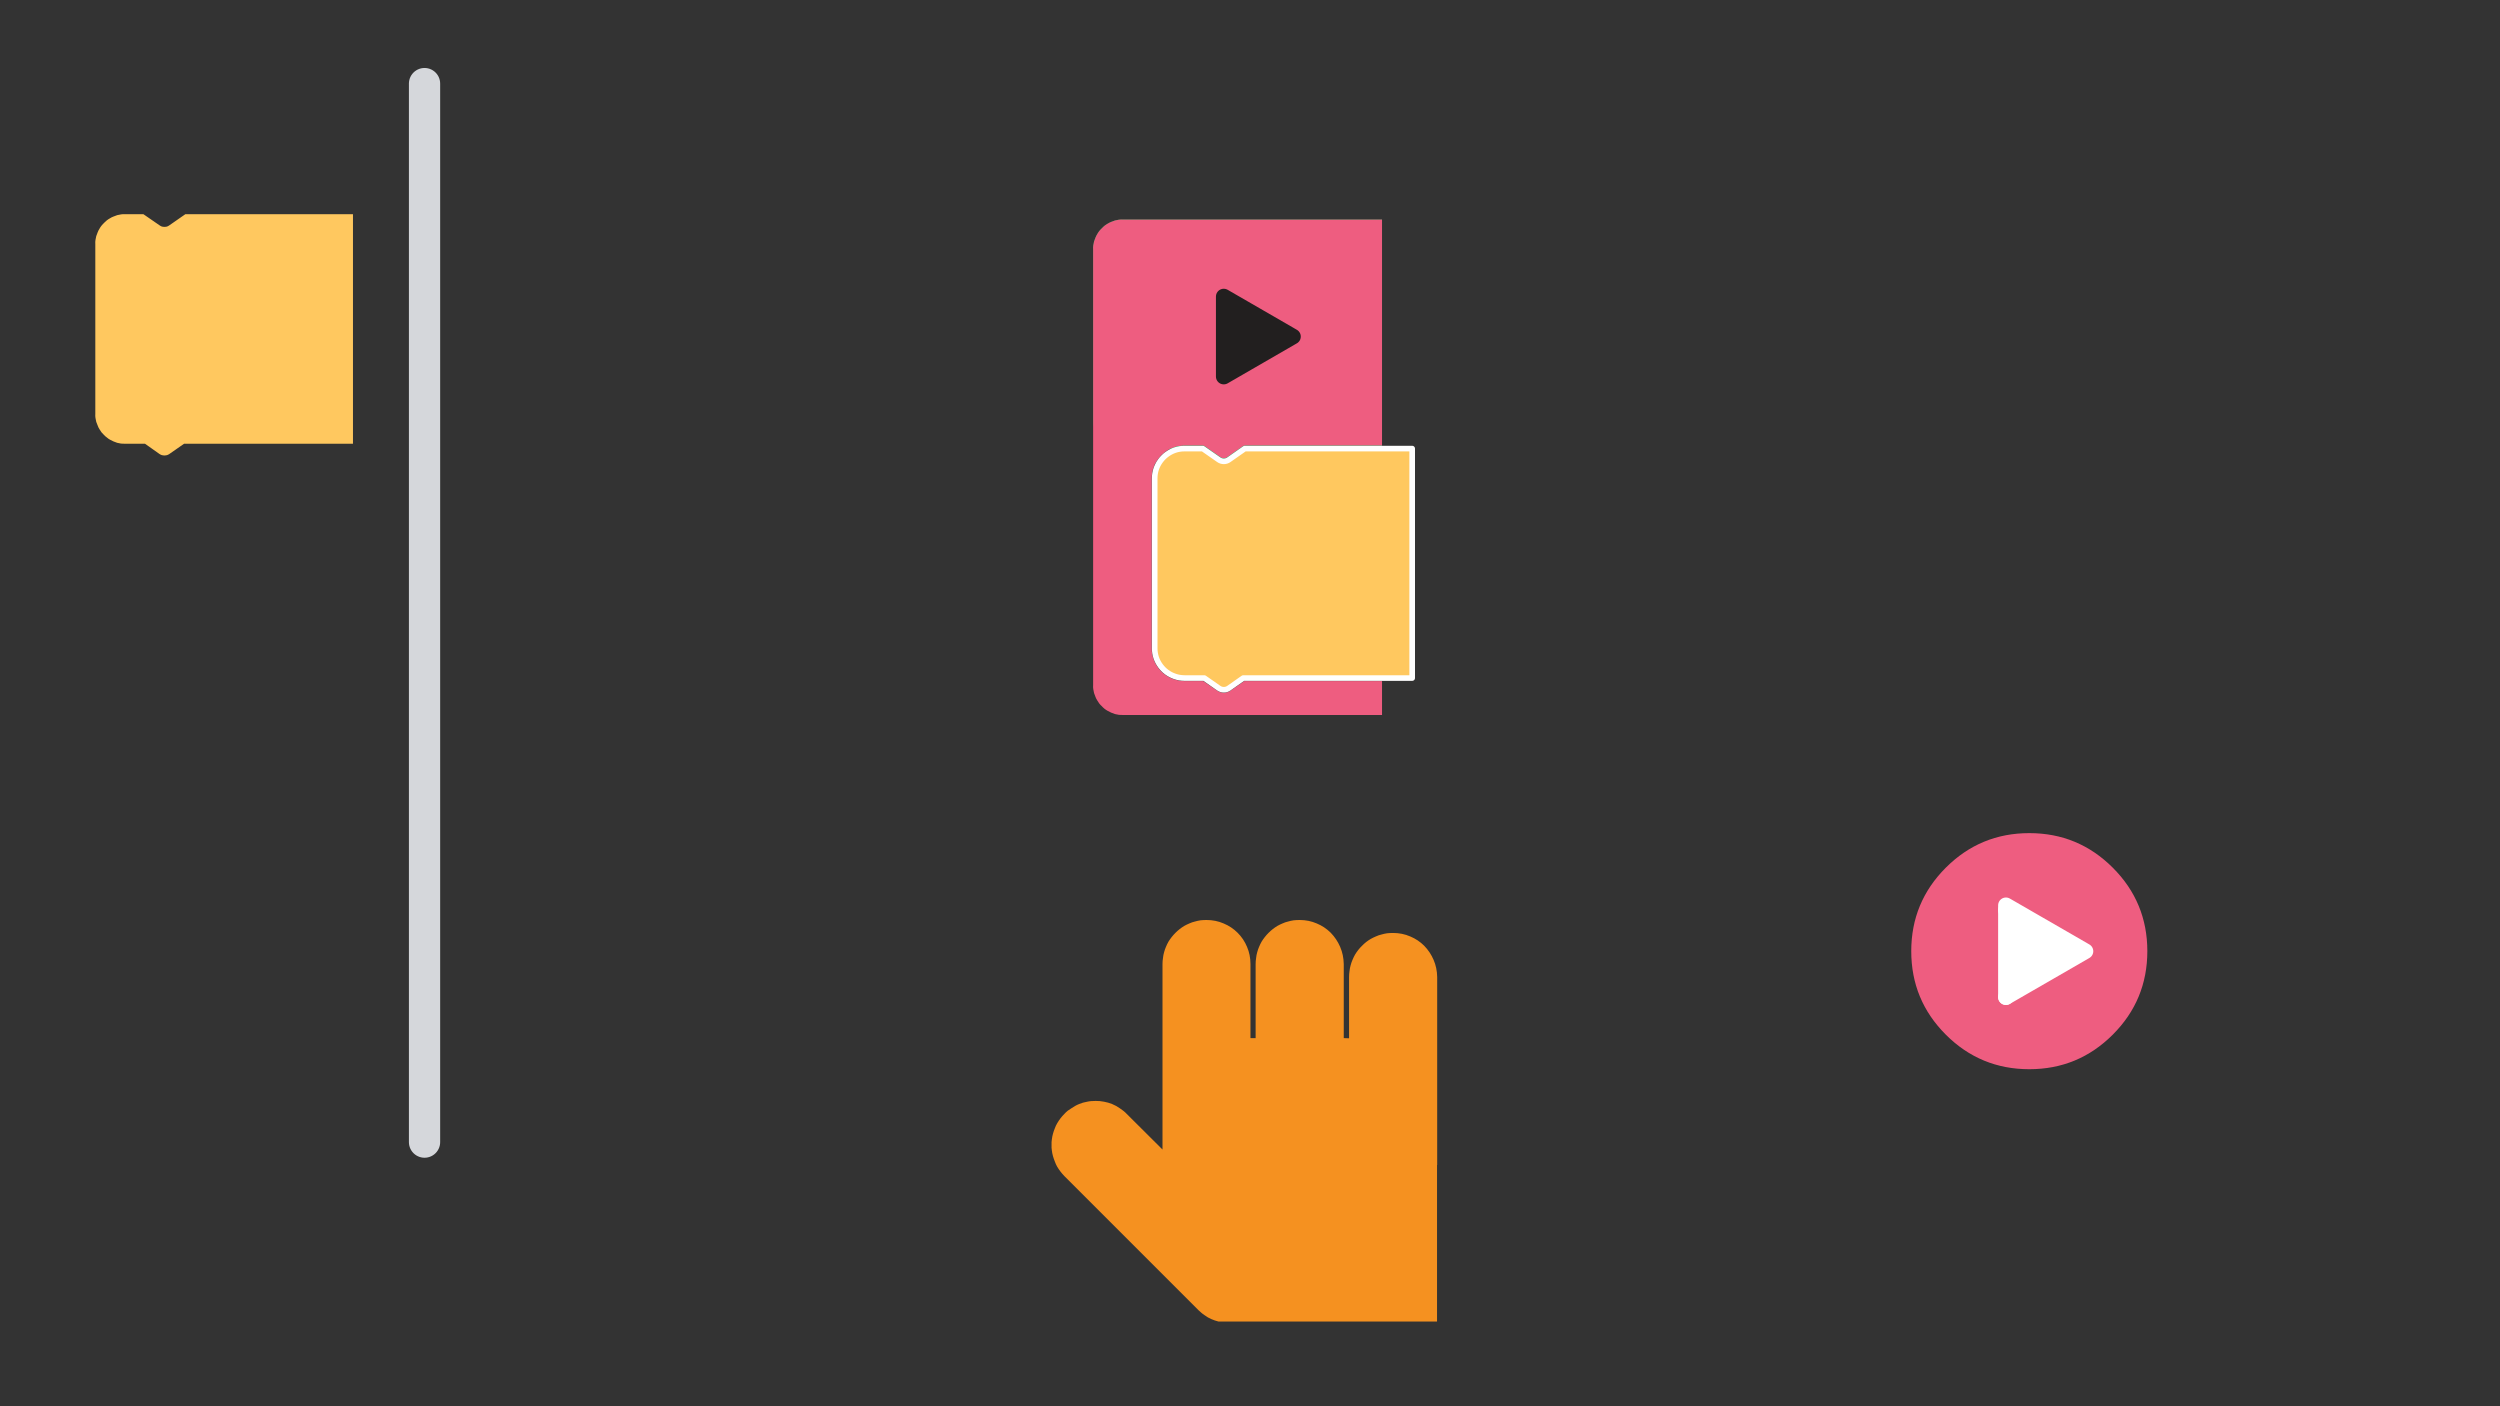 <?xml version="1.0" encoding="utf-8"?><svg xmlns:xlink="http://www.w3.org/1999/xlink" id="tutorial2_3_modif" image-rendering="auto" baseProfile="basic" version="1.1" x="0px" y="0px" width="800" height="450" xmlns="http://www.w3.org/2000/svg"><rect width="100%" height="100%" fill="#333333" stroke="none"/><defs><symbol id="mano_abierta" overflow="visible"><g id="mano abierta_0.0"><path fill="#F59120" d="M123.85,18.25Q123.8,15.3 122.7,12.75 121.6,10.2 119.7,8.25 117.75,6.3 115.2,5.25 112.65,4.15 109.75,4.15 108.8,4.15 107.8,4.25 106.85,4.4 106,4.65 105.1,4.85 104.25,5.25 103.4,5.6 102.6,6.05 101.05,6.95 99.8,8.25 98.5,9.5 97.55,11.1 97.1,11.9 96.75,12.75 96.4,13.55 96.15,14.5 95.9,15.35 95.8,16.3 95.65,17.25 95.65,18.25L95.65,37.85Q94.8,37.8 93.95,37.8L93.95,14.1Q93.9,11.15 92.8,8.6 91.7,6.05 89.8,4.1 87.85,2.15 85.3,1.1 82.75,0 79.85,0 78.9,0 77.9,0.1 76.95,0.25 76.1,0.5 75.2,0.7 74.35,1.1 73.5,1.45 72.7,1.9 71.15,2.85 69.9,4.1 68.6,5.4 67.65,6.95 67.2,7.75 66.85,8.6 66.5,9.4 66.25,10.35 66,11.2 65.9,12.2 65.75,13.1 65.75,14.1L65.75,37.8 64.1,37.8 64.1,14.1Q64.1,11.15 63,8.6 61.95,6.05 60,4.1 58.05,2.15 55.5,1.1 52.95,0 50.05,0 49.1,0 48.1,0.1 47.15,0.25 46.3,0.5 45.4,0.7 44.55,1.1 43.7,1.45 42.9,1.9 41.35,2.85 40.1,4.1 38.8,5.4 37.85,6.95 37.4,7.75 37.05,8.6 36.7,9.4 36.45,10.35 36.2,11.2 36.1,12.2 35.95,13.1 35.95,14.1L35.95,73.45 24.5,62.05Q24,61.5 23.4,61.05 22.85,60.6 22.3,60.25 21.7,59.85 21.1,59.5 20.45,59.15 19.85,58.9 19.2,58.65 18.55,58.45 17.85,58.3 17.25,58.15 16.55,58 15.9,57.95 15.2,57.9 14.55,57.9 13.85,57.9 13.2,57.95 12.5,58 11.85,58.15 11.2,58.3 10.5,58.45 9.85,58.65 9.25,58.9 8.6,59.15 8,59.5 7.35,59.85 6.8,60.25 6.2,60.6 5.6,61.05 5.05,61.5 4.55,62.05 3.2,63.4 2.25,65.05 1.8,65.8 1.5,66.65 1.15,67.5 0.9,68.4 0.65,69.3 0.55,70.15 0.4,71.05 0.45,72 0.4,72.9 0.55,73.8 0.65,74.65 0.9,75.55 1.15,76.45 1.5,77.3 1.8,78.15 2.25,78.95 3.2,80.55 4.55,81.95L47.45,124.85Q47.9,125.25 48.4,125.7 48.85,126.1 49.4,126.45 49.95,126.85 50.45,127.15 51,127.45 51.55,127.7 52.1,127.95 52.7,128.15 53.3,128.35 53.9,128.5L123.8,128.5 123.8,78.4 123.85,78.35 123.85,18.25"/></g>
</symbol><symbol id="Timeline_1_copy" overflow="visible"><path fill="#00A44F" d="M92.4,-0.025L9.525,-0.025Q8.864,-0.029 8.225,0.05 7.597,0.133 7,0.3 6.383,0.476 5.8,0.725 5.229,0.965 4.7,1.275 4.165,1.581 3.675,1.95 3.199,2.333 2.775,2.775 2.334,3.199 1.95,3.675 1.581,4.165 1.275,4.7 0.965,5.229 0.725,5.8 0.476,6.383 0.3,7 0.133,7.598 0.05,8.225 -0.029,8.864 -0.025,9.525L-0.025,63.875Q-0.029,64.536 0.05,65.175 0.133,65.815 0.3,66.425 0.476,67.029 0.725,67.6 0.965,68.184 1.275,68.725 1.581,69.247 1.95,69.725 2.334,70.214 2.775,70.65 3.199,71.091 3.675,71.475 4.165,71.844 4.7,72.15 5.229,72.46 5.8,72.7 6.383,72.949 7,73.125 7.597,73.292 8.225,73.375 8.864,73.455 9.525,73.45L35.9,73.45 40.525,76.7Q40.891,76.95 41.3,77.075 41.718,77.201 42.15,77.2 42.57,77.201 42.975,77.075 43.384,76.95 43.75,76.7L48.4,73.45 92.4,73.45 92.425,73.425 92.425,0 92.4,-0.025"/>
</symbol></defs><g id="Scene_1" overflow="visible"><path fill="none" stroke="#D5D7DB" stroke-width="10" stroke-linecap="round" stroke-linejoin="round" d="M135.851,26.751L135.851,365.476"/><g style="display:none;"><g><path fill="#BB2B82" d="M690.937,304.394Q690.937,287.217 678.804,275.083 666.67,262.95 649.494,262.95 632.317,262.95 620.183,275.083 608.05,287.217 608.05,304.394 608.05,321.57 620.183,333.704 632.317,345.837 649.494,345.837 666.67,345.837 678.804,333.704 690.937,321.57 690.937,304.394"/><g><path fill="#FFF" d="M669.308,304.403L669.308,304.33 641.387,288.213 641.313,288.25 641.35,289.968 641.35,288.25 669.271,304.367 641.35,320.484 641.35,320.557 641.387,320.557 669.308,304.403"/><path fill="#FFF" d="M641.35,320.484L669.271,304.367 641.35,288.25 641.35,289.968Q641.348,290.233 641.35,290.516 641.348,290.904 641.35,291.283 641.342,305.878 641.35,320.484"/><path fill="none" stroke="#FFF" stroke-width="5" stroke-linecap="round" stroke-linejoin="round" d="M641.35,290.516Q641.348,290.233 641.35,289.968M641.35,291.283Q641.348,290.904 641.35,290.516M641.35,320.484Q641.342,305.878 641.35,291.283"/><path fill="none" stroke="#FFF" stroke-width="5" stroke-linecap="round" stroke-linejoin="round" d="M641.35,289.968L641.35,288.25 669.271,304.367 641.35,320.484"/></g></g><animate attributeName="display" repeatCount="indefinite" dur="9.875s" keyTimes="0;0.755;0.759;1" values="none;inline;none;none"/></g><g style="display:none;"><g><path fill="#BB2B82" d="M690.937,304.394Q690.937,287.217 678.804,275.083 666.67,262.95 649.494,262.95 632.317,262.95 620.183,275.083 608.05,287.217 608.05,304.394 608.05,321.57 620.183,333.704 632.317,345.837 649.494,345.837 666.67,345.837 678.804,333.704 690.937,321.57 690.937,304.394"/><g><path fill="#FFF" d="M669.271,304.367L641.35,320.484 641.35,320.557 641.387,320.557 669.308,304.403 669.308,304.33 641.387,288.213 641.313,288.25 641.35,289.968 641.35,288.25 669.271,304.367"/><path fill="#FFF" d="M641.35,320.484L669.271,304.367 641.35,288.25 641.35,289.968Q641.348,290.233 641.35,290.516 641.348,290.904 641.35,291.283 641.342,305.878 641.35,320.484"/><path fill="none" stroke="#FFF" stroke-width="5" stroke-linecap="round" stroke-linejoin="round" d="M641.35,290.516Q641.348,290.233 641.35,289.968M641.35,291.283Q641.348,290.904 641.35,290.516M641.35,320.484Q641.342,305.878 641.35,291.283"/><path fill="none" stroke="#FFF" stroke-width="5" stroke-linecap="round" stroke-linejoin="round" d="M669.271,304.367L641.35,320.484M641.35,289.968L641.35,288.25 669.271,304.367"/></g></g><animate attributeName="display" repeatCount="indefinite" dur="9.875s" keyTimes="0;0.696;0.755;1" values="none;inline;none;none"/></g><g style="display:none;"><g><path fill="#EE5D80" d="M690.937,304.394Q690.937,287.217 678.804,275.083 666.67,262.95 649.494,262.95 632.317,262.95 620.183,275.083 608.05,287.217 608.05,304.394 608.05,321.57 620.183,333.704 632.317,345.837 649.494,345.837 666.67,345.837 678.804,333.704 690.937,321.57 690.937,304.394"/><g><path fill="#FFF" d="M669.271,304.367L641.35,320.484 641.35,320.557 641.387,320.557 669.308,304.403 669.308,304.33 641.387,288.213 641.313,288.25 641.35,289.968 641.35,288.25 669.271,304.367"/><path fill="#FFF" d="M641.35,320.484L669.271,304.367 641.35,288.25 641.35,289.968Q641.348,290.233 641.35,290.516 641.348,290.904 641.35,291.283 641.342,305.878 641.35,320.484"/><path fill="none" stroke="#FFF" stroke-width="5" stroke-linecap="round" stroke-linejoin="round" d="M641.35,290.516Q641.348,290.233 641.35,289.968M641.35,291.283Q641.348,290.904 641.35,290.516M641.35,320.484Q641.342,305.878 641.35,291.283"/><path fill="none" stroke="#FFF" stroke-width="5" stroke-linecap="round" stroke-linejoin="round" d="M669.271,304.367L641.35,320.484M641.35,289.968L641.35,288.25 669.271,304.367"/></g></g><animate attributeName="display" repeatCount="indefinite" dur="9.875s" keyTimes="0;0.692;0.696;1" values="none;inline;none;none"/></g><g><g><path fill="#EE5D80" d="M687.147,304.373Q687.147,288.718 676.088,277.659 665.029,266.6 649.373,266.6 633.718,266.6 622.659,277.659 611.6,288.718 611.6,304.373 611.6,320.029 622.659,331.088 633.718,342.147 649.373,342.147 665.029,342.147 676.088,331.088 687.147,320.029 687.147,304.373"/><g><path fill="#FFF" d="M667.349,304.39L641.9,319.079 641.9,319.146 641.933,319.146 667.382,304.423 667.382,304.356 641.933,289.667 641.867,289.7 641.9,291.266 641.9,289.7 667.349,304.39"/><path fill="#FFF" d="M641.9,319.079L667.349,304.39 641.9,289.7 641.9,291.266Q641.898,291.507 641.9,291.765 641.898,292.119 641.9,292.465 641.892,305.767 641.9,319.079"/><path fill="none" stroke="#FFF" stroke-width="5" stroke-linecap="round" stroke-linejoin="round" d="M641.9,291.765Q641.898,291.507 641.9,291.266M641.9,292.465Q641.898,292.119 641.9,291.765M641.9,319.079Q641.892,305.767 641.9,292.465"/><path fill="none" stroke="#FFF" stroke-width="5" stroke-linecap="round" stroke-linejoin="round" d="M667.349,304.39L641.9,319.079M641.9,291.266L641.9,289.7 667.349,304.39"/></g></g><animate attributeName="display" repeatCount="indefinite" dur="9.875s" keyTimes="0;0.692;0.759;1" values="inline;none;inline;inline"/></g><g style="display:none;"><path fill="none" stroke="#999" stroke-width="10" stroke-linecap="round" stroke-linejoin="round" d="M649.85,203.781L649.85,204.736"/><path fill="none" stroke="#999" stroke-width="10" stroke-linecap="round" stroke-linejoin="round" d="M708.132,223.229L707.103,224.258"/><path fill="none" stroke="#999" stroke-width="10" stroke-linecap="round" stroke-linejoin="round" d="M591.632,223.222L592.903,224.493"/><animate attributeName="display" repeatCount="indefinite" dur="9.875s" keyTimes="0;0.705;0.709;1" values="none;inline;none;none"/></g><g style="display:none;"><path fill="none" stroke="#999" stroke-width="10" stroke-linecap="round" stroke-linejoin="round" d="M649.85,206.233L649.85,216.906"/><path fill="none" stroke="#999" stroke-width="10" stroke-linecap="round" stroke-linejoin="round" d="M706.332,225.029L698.15,233.211"/><path fill="none" stroke="#999" stroke-width="10" stroke-linecap="round" stroke-linejoin="round" d="M593.229,224.819L600.883,232.473"/><animate attributeName="display" repeatCount="indefinite" dur="9.875s" keyTimes="0;0.7;0.705;1" values="none;inline;none;none"/></g><g style="display:none;"><path fill="none" stroke="#999" stroke-width="10" stroke-linecap="round" stroke-linejoin="round" d="M649.85,216.05L649.85,235.9"/><path fill="none" stroke="#999" stroke-width="10" stroke-linecap="round" stroke-linejoin="round" d="M697.385,233.976L683.349,248.012"/><path fill="none" stroke="#999" stroke-width="10" stroke-linecap="round" stroke-linejoin="round" d="M602.325,233.915L616.361,247.951"/><animate attributeName="display" repeatCount="indefinite" dur="9.875s" keyTimes="0;0.692;0.7;1" values="none;inline;none;none"/></g><g style="display:none;"><path fill="#EE5D80" d="M433.7,76.1L358.45,76.1 358.45,139.25 433.7,139.25 433.7,76.1"/><use xlink:href="#Timeline_1_copy" transform="matrix(1 0 0 1 349.8 70.25)" opacity="0.5"/><path fill="#EE5D80" d="M358.05,70.3Q357.4,70.4 356.8,70.55 356.2,70.75 355.6,71 355.05,71.2 354.5,71.55 353.95,71.85 353.5,72.2 353,72.6 352.6,73.05 352.15,73.45 351.75,73.95 351.4,74.4 351.1,74.95 350.75,75.5 350.55,76.05 350.3,76.65 350.1,77.25 349.95,77.85 349.85,78.5 349.75,79.1 349.8,79.8L349.8,295.95Q349.75,296.6 349.85,297.25 349.95,297.9 350.1,298.5 350.3,299.1 350.55,299.7 350.75,300.25 351.1,300.8 351.4,301.3 351.75,301.8 352.15,302.3 352.6,302.7 353,303.15 353.5,303.55 353.95,303.9 354.5,304.2 355.05,304.5 355.6,304.75 356.2,305 356.8,305.2 357.4,305.35 358.05,305.45 358.65,305.5 359.35,305.5L442.25,305.5 442.25,294.7 442.2,294.65 398.15,294.65 393.75,297.7Q393.3,298.05 392.75,298.2 392.2,298.35 391.6,298.4 391,298.35 390.5,298.2 389.95,298.05 389.5,297.7L385.05,294.65 379.05,294.65Q376.85,294.6 374.95,293.8 373.05,293 371.6,291.55 370.15,290.1 369.35,288.2 368.55,286.3 368.55,284.15L368.55,153.1Q368.55,152.35 368.65,151.65 368.7,150.95 368.9,150.3 369.1,149.6 369.35,149 369.6,148.35 370,147.8 370.3,147.2 370.75,146.7 371.15,146.15 371.6,145.65 372.1,145.2 372.65,144.8 373.15,144.35 373.75,144 374.3,143.65 374.95,143.4 375.6,143.15 376.25,142.95 376.9,142.75 377.6,142.7 378.3,142.6 379.05,142.6L384.9,142.6Q385.05,142.6 385.2,142.65 385.35,142.65 385.45,142.75L390.6,146.35Q390.8,146.5 391.1,146.6 391.35,146.65 391.65,146.65 391.9,146.65 392.15,146.6 392.4,146.5 392.65,146.35L397.8,142.75Q397.9,142.65 398.05,142.65 398.15,142.6 398.35,142.6L442.2,142.6 442.25,142.55 442.25,70.25 359.35,70.25Q358.65,70.2 358.05,70.3"/><g><path fill="#EE5D80" d="M382,118.875L382.025,118.875 404.175,106.075 404.175,106.025 382.025,93.225 381.975,93.25 381.975,118.85 382,118.875"/><path fill="#EE5D80" stroke-width="5" stroke-linecap="round" stroke-linejoin="round" d="M404.15,106.05L382,93.25 382,118.85 404.15,106.05"/><path fill="none" stroke="#EE5D80" stroke-width="5" stroke-linecap="round" stroke-linejoin="round" d="M404.15,106.05L382,93.25 382,118.85 404.15,106.05"/></g><g><path fill="#FFC85F" d="M384.9,143.525L379.025,143.525Q378.364,143.521 377.725,143.6 377.098,143.683 376.5,143.85 375.883,144.026 375.3,144.275 374.729,144.515 374.2,144.825 373.664,145.131 373.175,145.5 372.699,145.883 372.275,146.325 371.834,146.749 371.45,147.225 371.081,147.715 370.775,148.25 370.465,148.78 370.225,149.35 369.976,149.933 369.8,150.55 369.633,151.147 369.55,151.775 369.471,152.414 369.475,153.075L369.475,207.425Q369.471,208.086 369.55,208.725 369.633,209.365 369.8,209.975 369.976,210.579 370.225,211.15 370.465,211.733 370.775,212.275 371.081,212.797 371.45,213.275 371.834,213.764 372.275,214.2 372.699,214.629 373.175,215 373.664,215.382 374.2,215.7 374.729,216.01 375.3,216.25 375.883,216.499 376.5,216.675 377.098,216.841 377.725,216.925 378.364,217.005 379.025,217L385.375,217 390,220.25Q390.364,220.501 390.775,220.625 391.191,220.75 391.625,220.75 392.044,220.75 392.45,220.625 392.86,220.501 393.225,220.25L397.875,217 451.9,217 451.925,216.975 451.925,143.55 451.9,143.525 398.3,143.525 393.2,147.1Q392.835,147.35 392.425,147.475 392.033,147.599 391.625,147.6 391.204,147.599 390.8,147.475 390.403,147.35 390.05,147.1L384.9,143.525"/><path fill="#FFC85F" stroke-width="1.8" stroke-linecap="round" stroke-linejoin="round" d="M451.9,216.975L451.9,143.55 398.325,143.55 393.225,147.125Q392.485,147.627 391.625,147.625 391.205,147.625 390.8,147.5 390.39,147.376 390.025,147.125L384.9,143.55 379.025,143.55Q377.445,143.551 376.025,144.025 374.594,144.515 373.4,145.4 372.217,146.267 371.35,147.45 370.465,148.644 369.975,150.075 369.501,151.496 369.5,153.075L369.5,207.425Q369.501,209.017 369.975,210.45 370.465,211.881 371.35,213.075 372.217,214.258 373.4,215.125 374.594,215.997 376.025,216.475 377.445,216.962 379.025,216.975L385.375,216.975 390.025,220.225Q390.39,220.476 390.8,220.6 391.205,220.725 391.625,220.725 392.045,220.725 392.45,220.6 392.86,220.476 393.225,220.225L397.85,216.975 451.9,216.975"/><path fill="none" stroke="#FFF" stroke-width="1.8" stroke-linecap="round" stroke-linejoin="round" d="M451.9,216.975L451.9,143.55 398.325,143.55 393.225,147.125Q392.485,147.627 391.625,147.625 391.205,147.625 390.8,147.5 390.39,147.376 390.025,147.125L384.9,143.55 379.025,143.55Q377.445,143.551 376.025,144.025 374.594,144.515 373.4,145.4 372.217,146.267 371.35,147.45 370.465,148.644 369.975,150.075 369.501,151.496 369.5,153.075L369.5,207.425Q369.501,209.017 369.975,210.45 370.465,211.881 371.35,213.075 372.217,214.258 373.4,215.125 374.594,215.997 376.025,216.475 377.445,216.962 379.025,216.975L385.375,216.975 390.025,220.225Q390.39,220.476 390.8,220.6 391.205,220.725 391.625,220.725 392.045,220.725 392.45,220.6 392.86,220.476 393.225,220.225L397.85,216.975 451.9,216.975"/></g><g><path fill="#221F1F" d="M391.6,120.525L391.625,120.525 413.775,107.725 413.775,107.675 391.625,94.875 391.575,94.9 391.575,120.5 391.6,120.525"/><path fill="#221F1F" stroke-width="5" stroke-linecap="round" stroke-linejoin="round" d="M413.75,107.7L391.6,94.9 391.6,120.5 413.75,107.7"/><path fill="none" stroke="#221F1F" stroke-width="5" stroke-linecap="round" stroke-linejoin="round" d="M413.75,107.7L391.6,94.9 391.6,120.5 413.75,107.7"/></g><path fill="#FFC85F" d="M374.15,220.75Q373.6,221.05 373.15,221.4 372.786,221.692 372.475,222 372.358,222.128 372.25,222.25 372.111,222.373 371.975,222.5 371.677,222.804 371.4,223.15 371.05,223.6 370.75,224.15 370.4,224.7 370.2,225.25 369.95,225.85 369.75,226.45 369.6,227.05 369.5,227.7 369.4,228.3 369.45,229L369.45,283.35Q369.4,284 369.5,284.65 369.6,285.25 369.75,285.9 369.95,286.5 370.2,287.05 370.4,287.65 370.75,288.2 371.05,288.7 371.4,289.2 371.693,289.53 372,289.85L372.25,290.1Q372.65,290.55 373.15,290.9 373.6,291.3 374.15,291.6 374.7,291.9 375.25,292.15 375.85,292.4 376.45,292.6 377.05,292.75 377.7,292.85 378.3,292.9 379,292.9L385.35,292.9 389.95,296.15Q390.3,296.4 390.75,296.55 391.075,296.631 391.425,296.65L391.7,296.65Q392.05,296.638 392.4,296.55 392.701,296.437 393,296.275L397.85,292.9 451.9,292.9 451.9,219.45 398.25,219.45 393.15,223Q392.8,223.25 392.4,223.4 392,223.5 391.6,223.5 391.15,223.5 390.75,223.4 390.35,223.25 390,223L384.85,219.45 379,219.45Q378.3,219.4 377.7,219.5 377.05,219.6 376.45,219.75 375.85,219.95 375.25,220.2 374.7,220.4 374.15,220.75"/><animate attributeName="display" repeatCount="indefinite" dur="9.875s" keyTimes="0;0.388;1" values="none;inline;inline"/></g><g><path fill="#EE5D80" d="M433.7,76.1L358.45,76.1 358.45,139.25 433.7,139.25 433.7,76.1"/><use xlink:href="#Timeline_1_copy" transform="matrix(1 0 0 1 349.8 70.25)" opacity="0.5"/><path fill="#EE5D80" d="M358.05,70.3Q357.4,70.4 356.8,70.55 356.2,70.75 355.6,71 355.05,71.2 354.5,71.55 353.95,71.85 353.5,72.2 353,72.6 352.6,73.05 352.15,73.45 351.75,73.95 351.4,74.4 351.1,74.95 350.75,75.5 350.55,76.05 350.3,76.65 350.1,77.25 349.95,77.85 349.85,78.5 349.75,79.1 349.8,79.8L349.8,219.25Q349.75,219.9 349.85,220.55 349.95,221.2 350.1,221.8 350.3,222.4 350.55,223 350.75,223.55 351.1,224.1 351.4,224.6 351.75,225.1 352.15,225.6 352.6,226 353,226.45 353.5,226.85 353.95,227.2 354.5,227.5 355.05,227.8 355.6,228.05 356.2,228.3 356.8,228.5 357.4,228.65 358.05,228.75 358.65,228.8 359.35,228.8L442.25,228.8 442.25,218 442.2,217.95 398.15,217.95 393.75,221Q393.3,221.35 392.75,221.5 392.2,221.65 391.6,221.7 391,221.65 390.5,221.5 389.95,221.35 389.5,221L385.05,217.95 379.05,217.95Q376.85,217.9 374.95,217.1 373.05,216.3 371.6,214.85 370.15,213.4 369.35,211.5 368.55,209.6 368.55,207.45L368.55,153.1Q368.55,152.35 368.65,151.65 368.7,150.95 368.9,150.3 369.1,149.6 369.35,149 369.6,148.35 370,147.8 370.3,147.2 370.75,146.7 371.15,146.15 371.6,145.65 372.1,145.2 372.65,144.8 373.15,144.35 373.75,144 374.3,143.65 374.95,143.4 375.6,143.15 376.25,142.95 376.9,142.75 377.6,142.7 378.3,142.6 379.05,142.6L384.9,142.6Q385.05,142.6 385.2,142.65 385.35,142.65 385.45,142.75L390.6,146.35Q390.8,146.5 391.1,146.6 391.35,146.65 391.65,146.65 391.9,146.65 392.15,146.6 392.4,146.5 392.65,146.35L397.8,142.75Q397.9,142.65 398.05,142.65 398.15,142.6 398.35,142.6L442.2,142.6 442.25,142.55 442.25,70.25 359.35,70.25Q358.65,70.2 358.05,70.3"/><g><path fill="#EE5D80" d="M382,118.875L382.025,118.875 404.175,106.075 404.175,106.025 382.025,93.225 381.975,93.25 381.975,118.85 382,118.875"/><path fill="#EE5D80" stroke-width="5" stroke-linecap="round" stroke-linejoin="round" d="M404.15,106.05L382,93.25 382,118.85 404.15,106.05"/><path fill="none" stroke="#EE5D80" stroke-width="5" stroke-linecap="round" stroke-linejoin="round" d="M404.15,106.05L382,93.25 382,118.85 404.15,106.05"/></g><g><path fill="#FFC85F" d="M384.9,143.525L379.025,143.525Q378.364,143.521 377.725,143.6 377.098,143.683 376.5,143.85 375.883,144.026 375.3,144.275 374.729,144.515 374.2,144.825 373.664,145.131 373.175,145.5 372.699,145.883 372.275,146.325 371.834,146.749 371.45,147.225 371.081,147.715 370.775,148.25 370.465,148.78 370.225,149.35 369.976,149.933 369.8,150.55 369.633,151.147 369.55,151.775 369.471,152.414 369.475,153.075L369.475,207.425Q369.471,208.086 369.55,208.725 369.633,209.365 369.8,209.975 369.976,210.579 370.225,211.15 370.465,211.733 370.775,212.275 371.081,212.797 371.45,213.275 371.834,213.764 372.275,214.2 372.699,214.629 373.175,215 373.664,215.382 374.2,215.7 374.729,216.01 375.3,216.25 375.883,216.499 376.5,216.675 377.098,216.841 377.725,216.925 378.364,217.005 379.025,217L385.375,217 390,220.25Q390.364,220.501 390.775,220.625 391.191,220.75 391.625,220.75 392.044,220.75 392.45,220.625 392.86,220.501 393.225,220.25L397.875,217 451.9,217 451.925,216.975 451.925,143.55 451.9,143.525 398.3,143.525 393.2,147.1Q392.835,147.35 392.425,147.475 392.033,147.599 391.625,147.6 391.204,147.599 390.8,147.475 390.403,147.35 390.05,147.1L384.9,143.525"/><path fill="#FFC85F" stroke-width="1.8" stroke-linecap="round" stroke-linejoin="round" d="M451.9,216.975L451.9,143.55 398.325,143.55 393.225,147.125Q392.485,147.627 391.625,147.625 391.205,147.625 390.8,147.5 390.39,147.376 390.025,147.125L384.9,143.55 379.025,143.55Q377.445,143.551 376.025,144.025 374.594,144.515 373.4,145.4 372.217,146.267 371.35,147.45 370.465,148.644 369.975,150.075 369.501,151.496 369.5,153.075L369.5,207.425Q369.501,209.017 369.975,210.45 370.465,211.881 371.35,213.075 372.217,214.258 373.4,215.125 374.594,215.997 376.025,216.475 377.445,216.962 379.025,216.975L385.375,216.975 390.025,220.225Q390.39,220.476 390.8,220.6 391.205,220.725 391.625,220.725 392.045,220.725 392.45,220.6 392.86,220.476 393.225,220.225L397.85,216.975 451.9,216.975"/><path fill="none" stroke="#FFF" stroke-width="1.8" stroke-linecap="round" stroke-linejoin="round" d="M451.9,216.975L451.9,143.55 398.325,143.55 393.225,147.125Q392.485,147.627 391.625,147.625 391.205,147.625 390.8,147.5 390.39,147.376 390.025,147.125L384.9,143.55 379.025,143.55Q377.445,143.551 376.025,144.025 374.594,144.515 373.4,145.4 372.217,146.267 371.35,147.45 370.465,148.644 369.975,150.075 369.501,151.496 369.5,153.075L369.5,207.425Q369.501,209.017 369.975,210.45 370.465,211.881 371.35,213.075 372.217,214.258 373.4,215.125 374.594,215.997 376.025,216.475 377.445,216.962 379.025,216.975L385.375,216.975 390.025,220.225Q390.39,220.476 390.8,220.6 391.205,220.725 391.625,220.725 392.045,220.725 392.45,220.6 392.86,220.476 393.225,220.225L397.85,216.975 451.9,216.975"/></g><g><path fill="#221F1F" d="M391.6,120.525L391.625,120.525 413.775,107.725 413.775,107.675 391.625,94.875 391.575,94.9 391.575,120.5 391.6,120.525"/><path fill="#221F1F" stroke-width="5" stroke-linecap="round" stroke-linejoin="round" d="M413.75,107.7L391.6,94.9 391.6,120.5 413.75,107.7"/><path fill="none" stroke="#221F1F" stroke-width="5" stroke-linecap="round" stroke-linejoin="round" d="M413.75,107.7L391.6,94.9 391.6,120.5 413.75,107.7"/></g><animate attributeName="display" repeatCount="indefinite" dur="9.875s" keyTimes="0;0.388;1" values="inline;none;none"/></g><g style="display:none;"><g id="bloque1" transform="matrix(1 0 0 1 30.5 68.55)"><animateTransform attributeName="transform" additive="replace" type="translate" dur="9.875s" keyTimes="0;1" values="0,0;0,0" fill="freeze"/><animateTransform attributeName="transform" additive="sum" type="translate" repeatCount="indefinite" dur="9.875s" keyTimes="0;0.228;0.232;0.236;0.241;0.245;0.249;0.253;0.257;0.262;0.266;0.27;0.274;0.278;0.283;0.287;0.291;0.295;0.3;0.304;0.308;0.312;0.316;0.321;0.325;0.329;0.333;0.338;0.342;0.345;0.346;1" values="30.5,68.55;30.5,68.55;35.6,71;40.7,73.45;45.8,75.9;50.9,78.35;56,80.8;61.1,83.25;76.4,90.6;91.7,97.95;106.95,105.25;122.25,112.6;137.55,119.95;152.85,127.3;168.15,134.65;183.45,142;198.7,149.3;214,156.65;229.3,164;244.6,171.35;259.9,178.7;275.2,186.05;290.45,193.35;305.75,200.7;321.05,208.05;326.45,209.3;331.8,210.6;337.2,211.85;342.55,213.1;347.95,214.4;0;0" calcMode="discrete"/><animateTransform attributeName="transform" additive="sum" type="translate" repeatCount="indefinite" dur="9.875s" keyTimes="0;0.346;0.35;0.354;0.359;0.363;1" values="0;347.95,214.4;353.3,215.65;358.7,216.9;364.05,218.2;369.45,219.45;369.45,219.45" calcMode="discrete"/><g id="bloque1_0.0"><g><path fill="#FFC85F" d="M82.501,0.051L82.451,0.051 82.451,73.501 82.501,73.501 82.501,0.051"/><path fill="#FFC85F" d="M4.751,1.351Q4.201,1.651 3.751,2.001 3.387,2.293 3.076,2.601 3.487,2.23 3.951,1.901 5.151,1.001 6.601,0.551 8.001,0.051 9.601,0.051 8.901,0.001 8.301,0.101 7.651,0.201 7.051,0.351 6.451,0.551 5.851,0.801 5.301,1.001 4.751,1.351"/><path fill="#FFC85F" d="M3.951,1.901Q3.487,2.23 3.076,2.601 2.959,2.729 2.851,2.851 2.712,2.974 2.576,3.101 2.215,3.507 1.901,3.951 1.001,5.151 0.551,6.601 0.051,8.001 0.051,9.601L0.051,63.951Q0.051,65.501 0.551,66.951 0.662,67.309 0.801,67.651 1.223,68.697 1.901,69.601 2.232,70.049 2.601,70.451L2.851,70.701Q3.251,71.151 3.751,71.501 3.851,71.576 3.951,71.651 5.151,72.501 6.601,73.001 8.001,73.451 9.601,73.501L15.951,73.501 19.401,75.926 20.601,76.751Q20.951,77.001 21.351,77.101 21.676,77.223 22.026,77.251L22.301,77.251Q22.651,77.232 23.001,77.101 23.301,77.026 23.601,76.876L27.251,74.326 28.401,73.501 28.451,73.501 82.451,73.501 82.451,0.051 28.901,0.051 23.801,3.651Q23.051,4.151 22.201,4.151 21.751,4.151 21.351,4.001 20.951,3.901 20.601,3.651L19.151,2.601 15.451,0.051 9.601,0.051Q8.001,0.051 6.601,0.551 5.151,1.001 3.951,1.901"/><path fill="#FFC85F" d="M2.001,3.751Q1.651,4.201 1.351,4.751 1.001,5.301 0.801,5.851 0.551,6.451 0.351,7.051 0.201,7.651 0.101,8.301 0.001,8.901 0.051,9.601 0.051,8.001 0.551,6.601 1.001,5.151 1.901,3.951 2.215,3.507 2.576,3.101 2.278,3.405 2.001,3.751"/><path fill="#FFC85F" d="M20.601,3.651Q20.951,3.901 21.351,4.001 20.951,3.851 20.601,3.601L19.151,2.601 20.601,3.651"/><path fill="#FFC85F" d="M22.201,4.101Q21.751,4.101 21.351,4.001 21.751,4.151 22.201,4.151 23.051,4.151 23.801,3.651L28.901,0.051 28.851,0.051 23.751,3.601Q23.401,3.851 23.001,4.001 22.601,4.101 22.201,4.101"/><path fill="#FFC85F" d="M28.451,73.501L28.401,73.501 27.251,74.326 28.451,73.501"/><path fill="#FFC85F" d="M21.351,77.151Q21.676,77.232 22.026,77.251 21.676,77.223 21.351,77.101 20.951,77.001 20.601,76.751L19.401,75.926 20.551,76.751Q20.901,77.001 21.351,77.151"/><path fill="#FFC85F" d="M22.301,77.251Q22.651,77.239 23.001,77.151 23.302,77.038 23.601,76.876 23.301,77.026 23.001,77.101 22.651,77.232 22.301,77.251"/><path fill="#FFC85F" d="M0.551,66.951Q0.051,65.501 0.051,63.951 0.001,64.601 0.101,65.251 0.201,65.851 0.351,66.501 0.551,67.101 0.801,67.651 0.662,67.309 0.551,66.951"/><path fill="#FFC85F" d="M9.601,73.501Q8.001,73.451 6.601,73.001 5.151,72.501 3.951,71.651 3.851,71.576 3.751,71.501 4.201,71.901 4.751,72.201 5.301,72.501 5.851,72.751 6.451,73.001 7.051,73.201 7.651,73.351 8.301,73.451 8.901,73.501 9.601,73.501"/><path fill="#FFC85F" d="M1.351,68.801Q1.651,69.301 2.001,69.801 2.294,70.131 2.601,70.451 2.232,70.049 1.901,69.601 1.223,68.697 0.801,67.651 1.001,68.251 1.351,68.801"/><path fill="none" stroke="#EE5D80" stroke-width="3" stroke-linecap="round" stroke-linejoin="round" d="M28.901,0.051L82.451,0.051M15.451,0.051L19.151,2.601M9.601,0.051L15.451,0.051M2.576,3.101Q2.817,2.845 3.076,2.601M0.051,63.951L0.051,9.601M2.851,70.701L2.601,70.451M3.751,71.501Q3.251,71.151 2.851,70.701M15.951,73.501L9.601,73.501M19.401,75.926L15.951,73.501M22.301,77.251L22.026,77.251M27.251,74.326L23.601,76.876M82.451,73.501L28.451,73.501"/><path fill="none" stroke="#EE5D80" stroke-width="3" stroke-linecap="round" stroke-linejoin="round" d="M82.451,0.051L82.451,73.501"/><path fill="none" stroke="#EE5D80" stroke-width="3" stroke-linecap="round" stroke-linejoin="round" d="M3.076,2.601Q3.487,2.23 3.951,1.901 5.151,1.001 6.601,0.551 8.001,0.051 9.601,0.051"/><path fill="none" stroke="#EE5D80" stroke-width="3" stroke-linecap="round" stroke-linejoin="round" d="M3.076,2.601Q2.959,2.729 2.851,2.851 2.712,2.974 2.576,3.101 2.215,3.507 1.901,3.951 1.001,5.151 0.551,6.601 0.051,8.001 0.051,9.601M0.051,63.951Q0.051,65.501 0.551,66.951 0.662,67.309 0.801,67.651 1.223,68.697 1.901,69.601 2.232,70.049 2.601,70.451M3.751,71.501Q3.851,71.576 3.951,71.651 5.151,72.501 6.601,73.001 8.001,73.451 9.601,73.501M19.401,75.926L20.601,76.751Q20.951,77.001 21.351,77.101 21.676,77.223 22.026,77.251M22.301,77.251Q22.651,77.232 23.001,77.101 23.301,77.026 23.601,76.876M27.251,74.326L28.401,73.501 28.451,73.501M28.901,0.051L23.801,3.651Q23.051,4.151 22.201,4.151 21.751,4.151 21.351,4.001 20.951,3.901 20.601,3.651L19.151,2.601"/></g></g></g><animate attributeName="display" repeatCount="indefinite" dur="9.875s" keyTimes="0;0.169;0.388;1" values="none;inline;none;none"/></g><g><path fill="#FFC85F" d="M35.2,69.85Q34.65,70.15 34.2,70.5 33.836,70.792 33.525,71.1 33.408,71.228 33.3,71.35 33.161,71.473 33.025,71.6 32.727,71.904 32.45,72.25 32.1,72.7 31.8,73.25 31.45,73.8 31.25,74.35 31,74.95 30.8,75.55 30.65,76.15 30.55,76.8 30.45,77.4 30.5,78.1L30.5,132.45Q30.45,133.1 30.55,133.75 30.65,134.35 30.8,135 31,135.6 31.25,136.15 31.45,136.75 31.8,137.3 32.1,137.8 32.45,138.3 32.743,138.63 33.05,138.95L33.3,139.2Q33.7,139.65 34.2,140 34.65,140.4 35.2,140.7 35.75,141 36.3,141.25 36.9,141.5 37.5,141.7 38.1,141.85 38.75,141.95 39.35,142 40.05,142L46.4,142 51,145.25Q51.35,145.5 51.8,145.65 52.125,145.731 52.475,145.75L52.75,145.75Q53.1,145.738 53.45,145.65 53.751,145.537 54.05,145.375L58.9,142 112.95,142 112.95,68.55 59.3,68.55 54.2,72.1Q53.85,72.35 53.45,72.5 53.05,72.6 52.65,72.6 52.2,72.6 51.8,72.5 51.4,72.35 51.05,72.1L45.9,68.55 40.05,68.55Q39.35,68.5 38.75,68.6 38.1,68.7 37.5,68.85 36.9,69.05 36.3,69.3 35.75,69.5 35.2,69.85"/><animate attributeName="display" repeatCount="indefinite" dur="9.875s" keyTimes="0;0.169;1" values="inline;none;none"/></g><g style="display:none;"><g id="mano_tap" transform="matrix(1 0 0 1 608 293.5)"><animateTransform attributeName="transform" additive="replace" type="translate" repeatCount="indefinite" dur="9.875s" keyTimes="0;0.755;0.759;0.764;0.768;0.772;0.776;0.781;0.785;0.789;0.793;0.797;0.802;0.806;0.81;0.814;0.819;0.823;0.827;0.831;1" values="608,293.5;608,293.5;612.2,294.95;616.4,296.4;620.55,297.8;624.75,299.25;628.95,300.7;633.15,302.15;637.3,303.55;641.5,305;645.7,306.45;647.1,306.95;648.5,307.4;649.9,307.9;651.3,308.35;652.65,308.85;654.05,309.3;655.45,309.8;656.85,310.25;658.25,310.75;658.25,310.75" calcMode="discrete"/><g id="mano tap_0.0"><path fill="#F59120" d="M99.977,38.621Q97.027,38.015 93.899,38.008L64.036,38.008 64.036,14.152Q64.035,13.421 63.964,12.708 63.889,11.988 63.746,11.294 63.606,10.602 63.403,9.933 63.195,9.268 62.925,8.634 62.653,8.001 62.322,7.398 61.996,6.796 61.616,6.234 60.851,5.101 59.891,4.135 58.925,3.17 57.792,2.4 57.23,2.02 56.628,1.694 56.02,1.368 55.381,1.101 54.748,0.831 54.082,0.623 53.413,0.414 52.721,0.27 52.033,0.131 51.319,0.062 50.605,-0.009 49.874,-0.01 47.91,-0.007 46.103,0.488 44.302,0.993 42.726,1.922 41.146,2.85 39.858,4.135 38.572,5.423 37.645,7.003 36.715,8.58 36.211,10.38 35.71,12.187 35.702,14.152L35.702,73.928 24.168,62.384Q23.127,61.346 21.945,60.566 21.357,60.182 20.739,59.86 20.121,59.535 19.482,59.278 18.843,59.018 18.183,58.82 17.523,58.626 16.853,58.498 16.188,58.368 15.513,58.301 14.832,58.237 14.152,58.239 13.471,58.237 12.791,58.301 12.115,58.368 11.45,58.498 10.78,58.626 10.12,58.82 9.461,59.018 8.822,59.278 8.183,59.535 7.564,59.86 6.947,60.182 6.359,60.566 5.177,61.346 4.135,62.384 2.752,63.777 1.829,65.408 0.908,67.036 0.447,68.806 -0.011,70.579 -0.01,72.401 -0.011,74.222 0.447,75.996 0.908,77.766 1.829,79.394 2.752,81.024 4.135,82.417L47.277,125.558Q47.62,125.904 47.983,126.223 48.351,126.541 48.731,126.826 49.113,127.115 49.511,127.377 49.906,127.636 50.311,127.865 50.715,128.097 51.132,128.302 51.554,128.504 51.984,128.676 52.409,128.846 52.846,128.987 53.284,129.132 53.729,129.247L124.062,129.247 124.073,129.226 124.073,68.182Q124.066,65.054 123.46,62.104 122.852,59.153 121.704,56.441 120.551,53.725 118.919,51.308 117.284,48.895 115.23,46.84 113.181,44.791 110.773,43.162 108.355,41.53 105.64,40.377 102.927,39.229 99.977,38.621"/></g></g><animate attributeName="display" repeatCount="indefinite" dur="9.875s" keyTimes="0;0.654;1" values="none;inline;inline"/></g><g style="display:none;"><use xlink:href="#mano_abierta" transform="matrix(1.068 0 0 1.068 363.2 250.55)"><animateTransform attributeName="transform" additive="replace" type="translate" dur="9.875s" keyTimes="0;1" values="0,0;0,0" fill="freeze"/><animateTransform attributeName="transform" additive="sum" type="translate" repeatCount="indefinite" dur="9.875s" keyTimes="0;0.388;0.392;0.397;0.401;0.405;0.409;0.498;0.502;0.506;0.511;0.515;0.519;0.523;0.527;0.532;0.536;0.54;0.544;0.549;0.553;0.557;0.561;0.565;0.57;0.574;0.578;0.582;0.586;0.59;0.591;1" values="429.473,319.546;429.473,319.546;429.481,319.57;429.431,319.537;429.438,319.559;429.444,319.529;429.45,319.55;429.45,319.55;432.4,320.05;435.4,320.5;438.35,321;441.3,321.45;444.3,321.95;447.25,322.4;456.15,323.85;465.1,325.25;474,326.7;482.9,328.1;491.8,329.55;500.75,330.95;509.65,332.4;518.55,333.85;527.45,335.25;536.4,336.7;545.3,338.1;554.2,339.55;563.1,340.95;572.05,342.4;580.95,343.8;589.85,345.25;0;0" calcMode="discrete"/><animateTransform attributeName="transform" additive="sum" type="translate" repeatCount="indefinite" dur="9.875s" keyTimes="0;0.591;0.595;0.599;0.603;0.608;0.612;0.616;0.62;0.624;0.629;0.633;0.637;0.641;0.646;1" values="0;589.85,345.25;598.75,346.7;607.7,348.1;616.6,349.55;625.5,350.95;634.4,352.4;643.35,353.8;652.25,355.25;655.2,355.75;658.2,356.2;661.15,356.7;664.1,357.15;667.1,357.65;670.05,358.1;670.05,358.1" calcMode="discrete"/><animateTransform attributeName="transform" additive="sum" type="scale" repeatCount="indefinite" dur="9.875s" keyTimes="0;0.388;0.392;0.397;0.401;0.405;0.409;0.59;0.591;1" values="1.068,1.068;1.068,1.068;1.054,1.054;1.041,1.041;1.027,1.027;1.014,1.014;1,1;1,1;1;1" calcMode="discrete"/><animateTransform attributeName="transform" additive="sum" type="translate" repeatCount="indefinite" dur="9.875s" keyTimes="0;0.388;0.392;0.397;0.401;0.405;0.409;0.59;0.591;1" values="-62.05,-64.6;-62.05,-64.6;-62.1,-64.65;-62,-64.6;-62.05,-64.65;-62,-64.55;-62.05,-64.6;-62.05,-64.6;0;0" calcMode="discrete"/><animateTransform attributeName="transform" additive="sum" type="translate" repeatCount="indefinite" dur="9.875s" keyTimes="0;0.591;1" values="0;-62.05,-64.6;-62.05,-64.6" calcMode="discrete"/></use><animate attributeName="display" repeatCount="indefinite" dur="9.875s" keyTimes="0;0.388;0.654;1" values="none;inline;none;none"/></g><g style="display:none;"><g id="mano_cerrada" transform="matrix(1 0 0 1 20.95 72.8)"><animateTransform attributeName="transform" additive="replace" type="translate" dur="9.875s" keyTimes="0;1" values="0,0;0,0" fill="freeze"/><animateTransform attributeName="transform" additive="sum" type="translate" repeatCount="indefinite" dur="9.875s" keyTimes="0;0.228;0.232;0.236;0.241;0.245;0.249;0.253;0.257;0.262;0.266;0.27;0.274;0.278;0.283;0.287;0.291;0.295;0.3;0.304;0.308;0.312;0.316;0.321;0.325;0.329;0.333;0.338;0.342;0.345;0.346;1" values="20.95,72.8;20.95,72.8;26.05,75.25;31.15,77.7;36.25,80.2;41.35,82.65;46.45,85.1;51.55,87.55;66.85,94.95;82.15,102.3;97.4,109.7;112.7,117.05;128,124.45;143.3,131.8;158.6,139.2;173.9,146.55;189.15,153.95;204.45,161.3;219.75,168.7;235.05,176.05;250.35,183.45;265.65,190.8;280.9,198.2;296.2,205.55;311.5,212.95;316.9,215.1;322.25,217.3;327.65,219.45;333,221.6;338.4,223.8;0;0" calcMode="discrete"/><animateTransform attributeName="transform" additive="sum" type="translate" repeatCount="indefinite" dur="9.875s" keyTimes="0;0.346;0.35;0.354;0.359;0.363;1" values="0;338.4,223.8;343.75,225.95;349.15,228.1;354.5,230.3;359.9,232.45;359.9,232.45" calcMode="discrete"/><g id="mano cerrada_0.0"><path fill="#F59120" d="M123.45,46.8Q123.45,43.5 122.25,40.65 121,37.85 118.9,35.7 116.75,33.55 113.9,32.35 111.05,31.15 107.8,31.15 105.65,31.15 103.65,31.65 101.65,32.2 99.9,33.25 98.15,34.25 96.75,35.7 95.3,37.1 94.35,38.85 94.05,36.75 93.25,34.9 92.05,32.05 89.9,29.9 87.75,27.75 84.95,26.55 82.05,25.35 78.8,25.35 76.65,25.35 74.65,25.85 72.65,26.45 70.95,27.45 69.15,28.5 67.75,29.9 66.3,31.3 65.3,33.05 64.35,34.65 63.8,36.45L63.8,30.8Q63.8,27.9 62.75,25.35 61.65,22.8 59.7,20.85 57.8,18.9 55.25,17.85 52.7,16.75 49.75,16.75 48.75,16.75 47.85,16.85 46.9,17 46,17.25 45.1,17.45 44.25,17.85 43.4,18.2 42.65,18.65 41.05,19.55 39.8,20.85 38.5,22.1 37.6,23.7 37.15,24.5 36.8,25.35 36.4,26.15 36.2,27.05 35.95,27.95 35.8,28.9 35.7,29.8 35.7,30.8L35.55,79.05Q33.15,81.5 31.35,84.55 29.4,87.8 28.4,91.5 27.35,95.2 27.35,99.3 27.35,103.35 28.4,107.1 29.4,110.8 31.35,114.05 33.3,117.3 35.95,120 38.6,122.65 41.85,124.55 45.1,126.5 48.85,127.55 50.65,128.05 52.55,128.3 53.05,128.45 53.55,128.6L57.9,128.6Q58.05,128.55 58.25,128.6L69.95,128.65 69.95,128.6 123.45,128.6 123.45,55.55Q123.45,54.7 123.45,53.95L123.45,46.8"/></g></g><animate attributeName="display" repeatCount="indefinite" dur="9.875s" keyTimes="0;0.169;0.388;1" values="none;inline;none;none"/></g><g><use xlink:href="#mano_abierta" transform="matrix(1 0 0 1 336.05 294.4)"><animateTransform attributeName="transform" additive="replace" type="translate" repeatCount="indefinite" dur="9.875s" keyTimes="0;0.055;0.059;0.063;0.068;0.072;0.076;0.08;0.084;0.089;0.093;0.097;0.101;0.105;0.11;0.114;0.118;0.122;0.127;0.131;0.135;0.139;0.143;0.148;1" values="336.05,294.4;336.05,294.4;330.65,290.8;325.3,287.25;319.9,283.65;314.5,280.1;309.1,276.5;303.75,272.95;298.35,269.35;279.5,256.8;260.65,244.3;241.8,231.75;222.95,219.25;204.1,206.7;185.2,194.2;166.35,181.65;147.5,169.15;128.65,156.6;109.8,144.1;90.95,131.55;73.45,119.95;55.95,108.3;38.45,96.7;20.95,85.05;20.95,85.05" calcMode="discrete"/></use><animate attributeName="display" repeatCount="indefinite" dur="9.875s" keyTimes="0;0.169;1" values="inline;none;none"/></g></g></svg>
